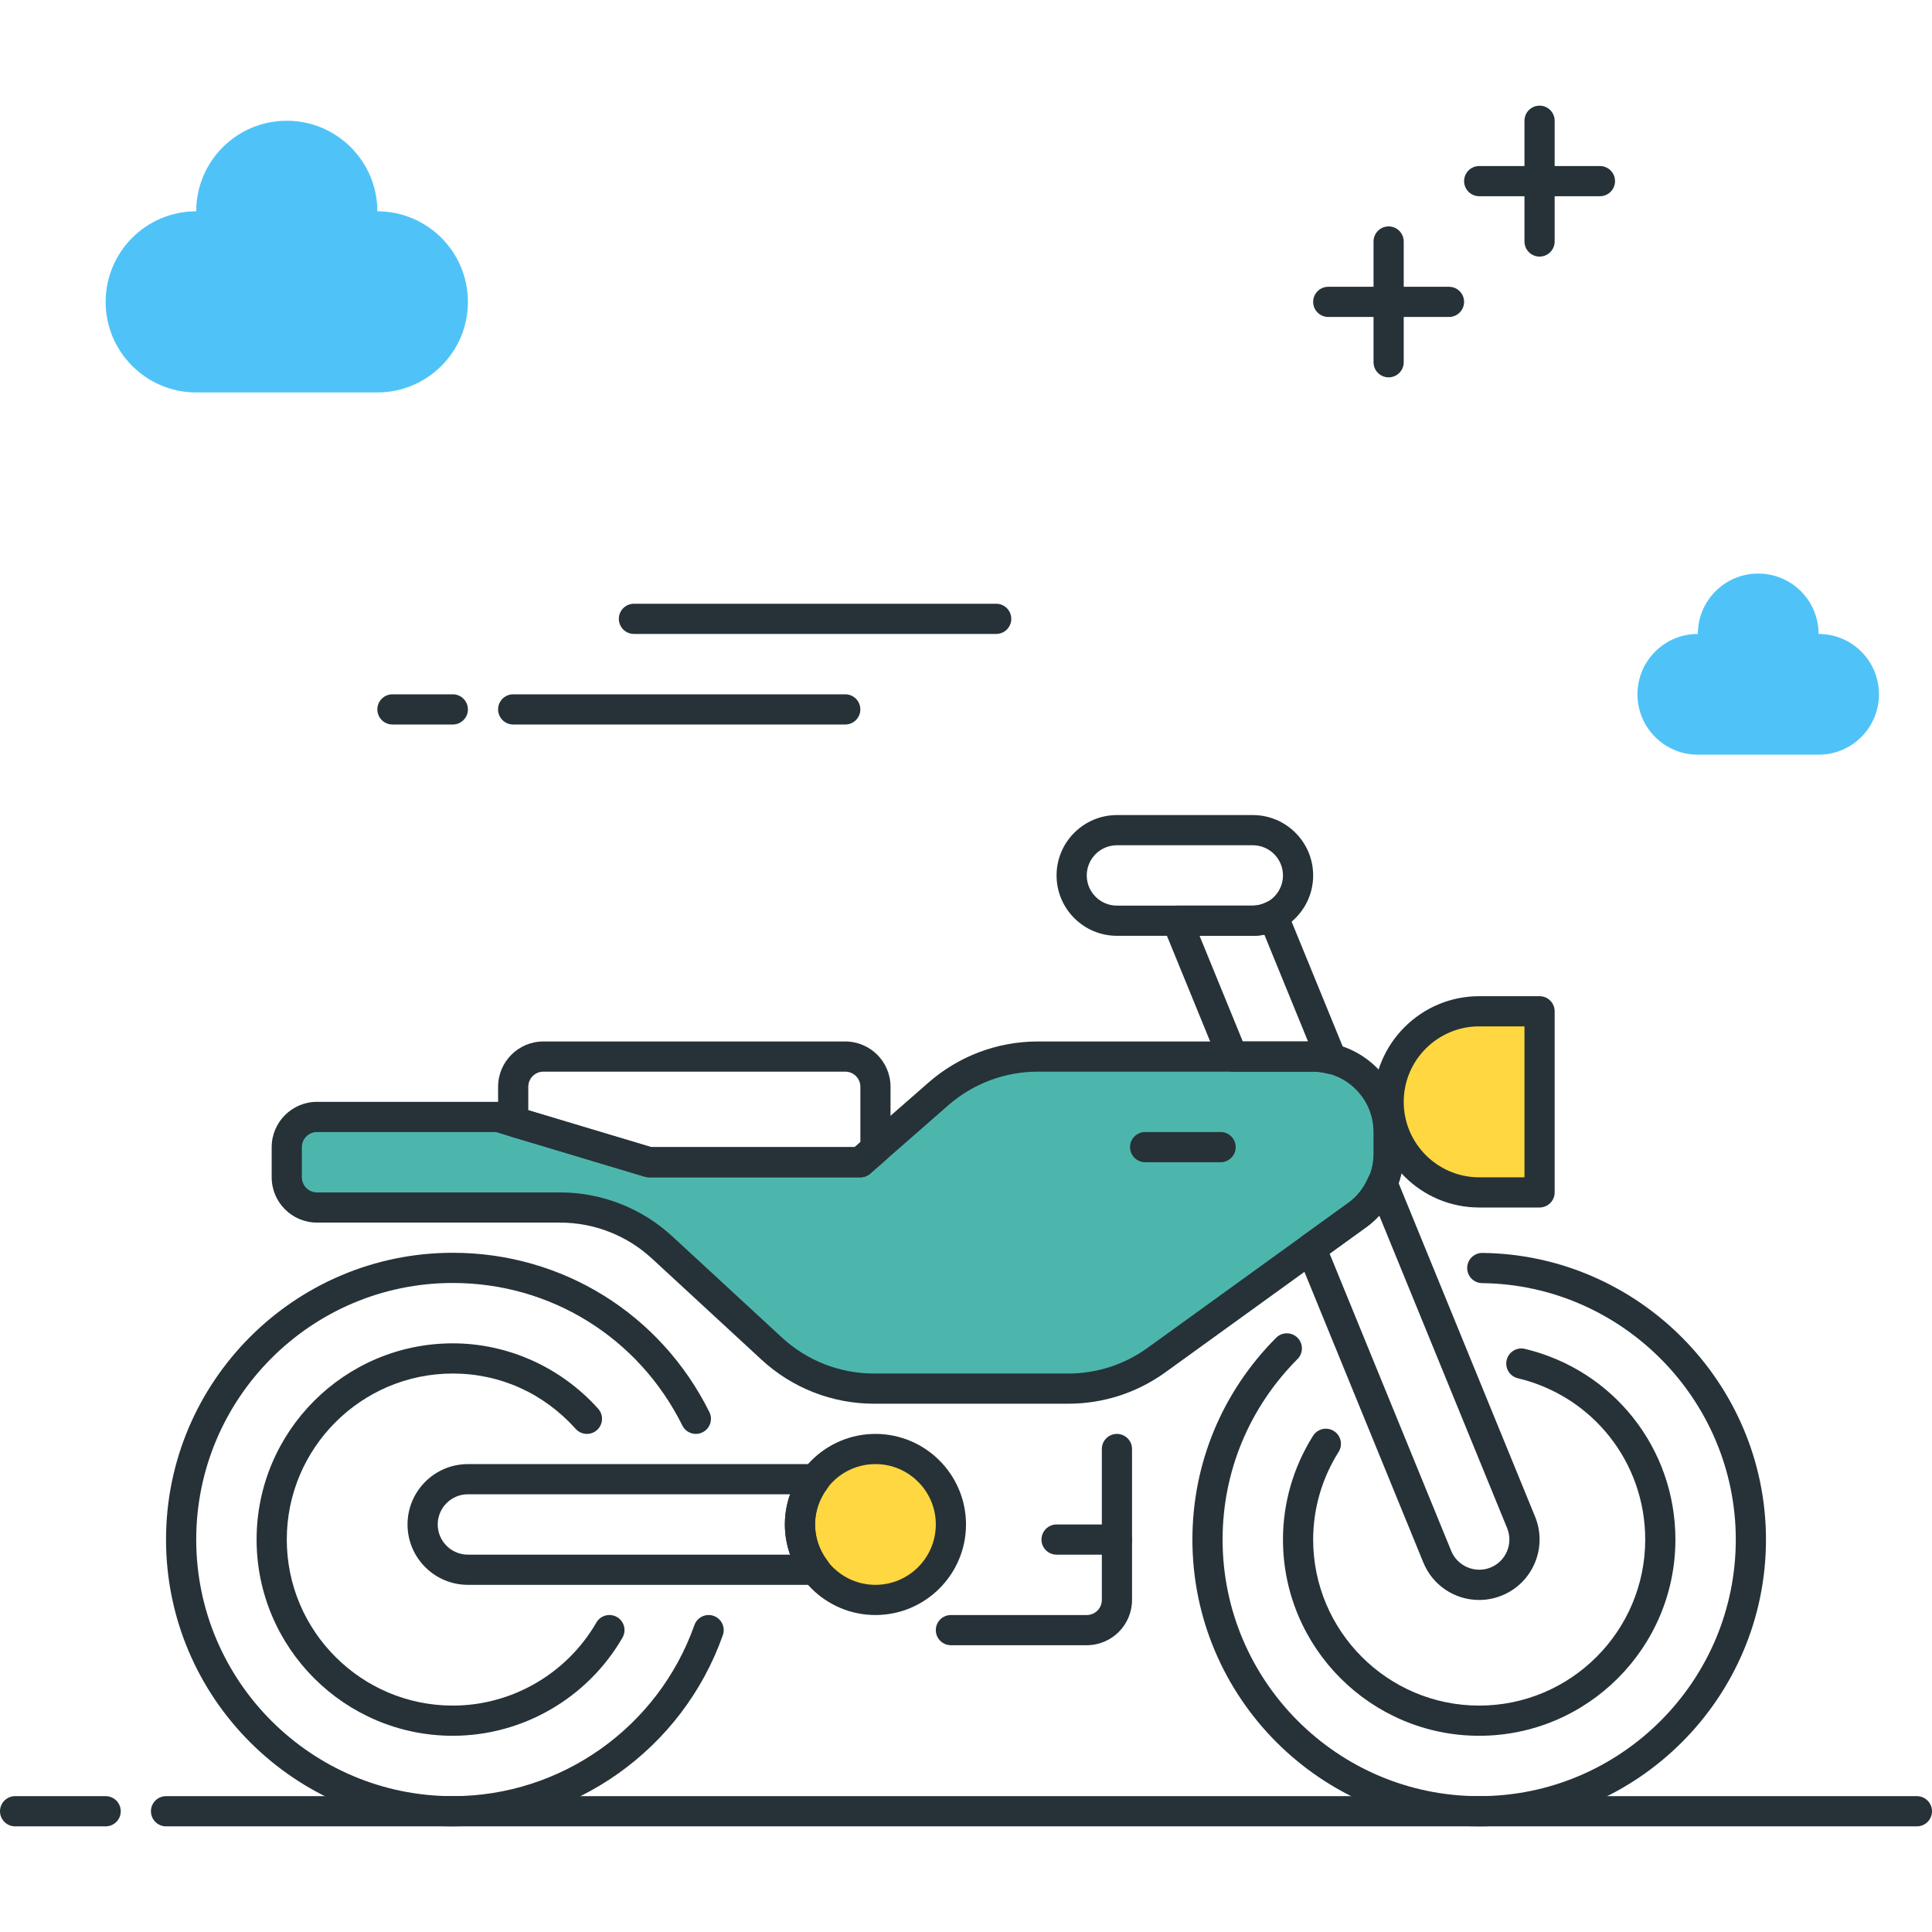 <?xml version="1.0" encoding="utf-8"?>
<!-- Generator: Adobe Illustrator 22.0.0, SVG Export Plug-In . SVG Version: 6.00 Build 0)  -->
<svg version="1.1" id="Layer_1" xmlns="http://www.w3.org/2000/svg" xmlns:xlink="http://www.w3.org/1999/xlink" x="0px" y="0px"
	 viewBox="0 0 64 64" style="enable-background:new 0 0 64 64;" xml:space="preserve">
<style type="text/css">
	.st0{fill:#263238;}
	.st1{fill:#4DB6AC;}
	.st2{fill:#FFD740;}
	.st3{fill:#4FC3F7;}
	.st4{fill:#FF5252;}
	.st5{fill:#FFFFFF;}
</style>
<g>
	<g>
		<path class="st0" d="M15,24h-2c-0.276,0-0.5-0.224-0.5-0.5S12.724,23,13,23h2c0.276,0,0.5,0.224,0.5,0.5S15.277,24,15,24z"/>
	</g>
	<g>
		<path class="st0" d="M28,24H17c-0.276,0-0.5-0.224-0.5-0.5S16.724,23,17,23h11c0.276,0,0.5,0.224,0.5,0.5S28.277,24,28,24z"/>
	</g>
	<g>
		<path class="st0" d="M33,21H21c-0.276,0-0.5-0.224-0.5-0.5S20.724,20,21,20h12c0.276,0,0.5,0.224,0.5,0.5S33.277,21,33,21z"/>
	</g>
	<g>
		<path class="st0" d="M3.5,60.5h-3C0.224,60.5,0,60.276,0,60s0.224-0.5,0.5-0.5h3C3.777,59.5,4,59.724,4,60S3.777,60.5,3.5,60.5z"
			/>
	</g>
	<g>
		<path class="st0" d="M63.5,60.5h-58C5.224,60.5,5,60.276,5,60s0.224-0.5,0.5-0.5h58c0.276,0,0.5,0.224,0.5,0.5
			S63.777,60.5,63.5,60.5z"/>
	</g>
	<g>
		<path class="st3" d="M6.5,7c0-1.657,1.343-3,3-3s3,1.343,3,3c1.657,0,3,1.343,3,3s-1.343,3-3,3h-6c-1.657,0-3-1.343-3-3
			S4.843,7,6.5,7z"/>
	</g>
	<g>
		<path class="st0" d="M53,6.5h-4c-0.276,0-0.5-0.224-0.5-0.5s0.224-0.5,0.5-0.5h4c0.276,0,0.5,0.224,0.5,0.5S53.276,6.5,53,6.5z"/>
	</g>
	<g>
		<path class="st0" d="M51,8.5c-0.276,0-0.5-0.224-0.5-0.5V4c0-0.276,0.224-0.5,0.5-0.5s0.5,0.224,0.5,0.5v4
			C51.5,8.276,51.276,8.5,51,8.5z"/>
	</g>
	<g>
		<path class="st0" d="M48,10.5h-4c-0.276,0-0.5-0.224-0.5-0.5s0.224-0.5,0.5-0.5h4c0.276,0,0.5,0.224,0.5,0.5S48.276,10.5,48,10.5z
			"/>
	</g>
	<g>
		<path class="st0" d="M46,12.5c-0.276,0-0.5-0.224-0.5-0.5V8c0-0.276,0.224-0.5,0.5-0.5s0.5,0.224,0.5,0.5v4
			C46.5,12.276,46.276,12.5,46,12.5z"/>
	</g>
	<g>
		<path class="st3" d="M56.243,21c0-1.105,0.895-2,2-2c1.105,0,2,0.895,2,2c1.105,0,2,0.895,2,2s-0.895,2-2,2h-4
			c-1.105,0-2-0.895-2-2S55.138,21,56.243,21z"/>
	</g>
	<g>
		<path class="st1" d="M43.5,35h-9.121c-1.211,0-2.381,0.44-3.293,1.237L28.5,38.5h-7l-5-1.5h-6c-0.552,0-1,0.448-1,1v1
			c0,0.552,0.448,1,1,1h8.045c1.257,0,2.468,0.473,3.391,1.326l3.627,3.348C26.488,45.527,27.698,46,28.955,46h6.428
			c1.051,0,2.075-0.331,2.927-0.947l6.653-4.805C45.615,39.778,46,39.024,46,38.222V37.5C46,36.119,44.881,35,43.5,35z"/>
		<path class="st0" d="M35.384,46.5h-6.428c-1.386,0-2.711-0.518-3.73-1.459l-3.627-3.348c-0.834-0.77-1.918-1.193-3.052-1.193H10.5
			C9.673,40.5,9,39.827,9,39v-1c0-0.827,0.673-1.5,1.5-1.5h6c0.049,0,0.097,0.007,0.144,0.021L21.574,38h6.739l2.445-2.139
			c1.002-0.878,2.289-1.361,3.622-1.361H43.5c1.654,0,3,1.346,3,3v0.722c0,0.96-0.465,1.869-1.243,2.432l-6.653,4.806
			C37.661,46.14,36.547,46.5,35.384,46.5z M10.5,37.5c-0.276,0-0.5,0.225-0.5,0.5v1c0,0.275,0.224,0.5,0.5,0.5h8.045
			c1.386,0,2.711,0.518,3.73,1.459l3.627,3.348c0.834,0.77,1.918,1.193,3.052,1.193h6.428c0.952,0,1.863-0.295,2.635-0.852
			l6.653-4.806c0.519-0.375,0.829-0.98,0.829-1.621V37.5c0-1.103-0.897-2-2-2h-9.122c-1.09,0-2.143,0.396-2.963,1.113l-2.586,2.263
			C28.739,38.956,28.622,39,28.5,39h-7c-0.049,0-0.097-0.007-0.144-0.021l-4.93-1.479H10.5z"/>
	</g>
	<g>
		<path class="st0" d="M28.5,39h-7c-0.049,0-0.097-0.007-0.144-0.021l-4.5-1.35c-0.211-0.063-0.356-0.258-0.356-0.479V36
			c0-0.827,0.673-1.5,1.5-1.5h10c0.827,0,1.5,0.673,1.5,1.5v2.062c0,0.145-0.062,0.281-0.171,0.376l-0.5,0.438
			C28.739,38.956,28.622,39,28.5,39z M21.574,38h6.739l0.188-0.164V36c0-0.275-0.224-0.5-0.5-0.5H18c-0.276,0-0.5,0.225-0.5,0.5
			v0.778L21.574,38z"/>
	</g>
	<g>
		<path class="st2" d="M49,33.5c-1.657,0-3,1.343-3,3s1.343,3,3,3h2v-6H49z"/>
		<path class="st0" d="M51,40h-2c-1.93,0-3.5-1.57-3.5-3.5S47.071,33,49,33h2c0.276,0,0.5,0.224,0.5,0.5v6
			C51.5,39.776,51.277,40,51,40z M49,34c-1.378,0-2.5,1.121-2.5,2.5S47.622,39,49,39h1.5v-5H49z"/>
	</g>
	<g>
		<path class="st0" d="M36,54.5h-4.5c-0.276,0-0.5-0.224-0.5-0.5s0.224-0.5,0.5-0.5H36c0.276,0,0.5-0.225,0.5-0.5v-5
			c0-0.276,0.224-0.5,0.5-0.5s0.5,0.224,0.5,0.5v5C37.5,53.827,36.828,54.5,36,54.5z"/>
	</g>
	<g>
		<circle class="st2" cx="29" cy="50.5" r="2.5"/>
		<path class="st0" d="M29,53.5c-1.654,0-3-1.346-3-3s1.346-3,3-3s3,1.346,3,3S30.655,53.5,29,53.5z M29,48.5c-1.103,0-2,0.897-2,2
			s0.897,2,2,2s2-0.897,2-2S30.104,48.5,29,48.5z"/>
	</g>
	<g>
		<path class="st0" d="M37,51.5h-2c-0.276,0-0.5-0.224-0.5-0.5s0.224-0.5,0.5-0.5h2c0.276,0,0.5,0.224,0.5,0.5S37.277,51.5,37,51.5z
			"/>
	</g>
	<g>
		<path class="st0" d="M27.012,52.5H15.5c-1.103,0-2-0.897-2-2s0.897-2,2-2h11.511c0.189,0,0.363,0.107,0.448,0.277
			s0.065,0.373-0.049,0.524C27.143,49.656,27,50.071,27,50.5s0.142,0.844,0.41,1.198c0.114,0.151,0.133,0.354,0.049,0.524
			S27.201,52.5,27.012,52.5z M15.5,49.5c-0.551,0-1,0.448-1,1s0.449,1,1,1h10.675C26.06,51.181,26,50.844,26,50.5
			s0.06-0.681,0.175-1H15.5z"/>
	</g>
	<g>
		<path class="st0" d="M15,60.5c-5.238,0-9.5-4.262-9.5-9.5s4.262-9.5,9.5-9.5c3.625,0,6.881,2.022,8.499,5.277
			c0.123,0.247,0.022,0.548-0.225,0.67c-0.249,0.124-0.548,0.022-0.67-0.225C21.156,44.31,18.243,42.5,15,42.5
			c-4.687,0-8.5,3.813-8.5,8.5s3.813,8.5,8.5,8.5c3.587,0,6.803-2.277,8.003-5.667c0.092-0.26,0.377-0.396,0.638-0.305
			c0.26,0.093,0.396,0.378,0.304,0.639C22.605,57.955,19.01,60.5,15,60.5z"/>
	</g>
	<g>
		<path class="st0" d="M15,57.5c-3.584,0-6.5-2.916-6.5-6.5s2.916-6.5,6.5-6.5c1.824,0,3.579,0.789,4.815,2.166
			c0.185,0.205,0.167,0.521-0.038,0.706c-0.205,0.184-0.522,0.168-0.706-0.038C18.009,46.151,16.563,45.5,15,45.5
			c-3.033,0-5.5,2.468-5.5,5.5s2.467,5.5,5.5,5.5c1.952,0,3.774-1.054,4.755-2.75c0.137-0.239,0.443-0.322,0.683-0.183
			c0.239,0.138,0.321,0.443,0.182,0.683C19.462,56.255,17.309,57.5,15,57.5z"/>
	</g>
	<g>
		<path class="st0" d="M49,53.001c-0.816,0-1.543-0.488-1.852-1.245l-4.178-10.213c-0.087-0.214-0.017-0.46,0.17-0.595l1.531-1.105
			c0.281-0.203,0.509-0.497,0.658-0.849c0.079-0.185,0.26-0.305,0.46-0.305c0.001,0,0.002,0,0.003,0
			c0.202,0.001,0.383,0.124,0.46,0.311l4.6,11.243l0,0c0.417,1.021-0.074,2.19-1.094,2.608C49.512,52.951,49.258,53.001,49,53.001z
			 M44.045,41.528l4.029,9.85c0.203,0.498,0.788,0.76,1.307,0.547c0.508-0.208,0.753-0.793,0.545-1.303L45.69,40.266
			c-0.132,0.145-0.276,0.274-0.433,0.388L44.045,41.528z"/>
	</g>
	<g>
		<path class="st0" d="M49,57.5c-3.584,0-6.5-2.916-6.5-6.5c0-1.214,0.345-2.402,0.997-3.439c0.147-0.231,0.455-0.305,0.69-0.156
			c0.233,0.146,0.304,0.455,0.157,0.689C43.792,48.97,43.5,49.976,43.5,51c0,3.032,2.467,5.5,5.5,5.5s5.5-2.468,5.5-5.5
			c0-2.553-1.735-4.75-4.22-5.344c-0.269-0.064-0.434-0.334-0.37-0.603c0.064-0.269,0.338-0.436,0.603-0.37
			C53.45,45.386,55.5,47.983,55.5,51C55.5,54.584,52.584,57.5,49,57.5z"/>
	</g>
	<g>
		<path class="st0" d="M49,60.5c-5.238,0-9.5-4.262-9.5-9.5c0-2.517,0.985-4.891,2.774-6.685c0.195-0.197,0.512-0.195,0.707-0.002
			c0.195,0.195,0.196,0.512,0.001,0.707C41.382,46.627,40.5,48.75,40.5,51c0,4.687,3.813,8.5,8.5,8.5s8.5-3.813,8.5-8.5
			c0-4.632-3.77-8.442-8.404-8.495c-0.276-0.003-0.497-0.229-0.494-0.506c0.003-0.274,0.227-0.494,0.5-0.494
			c0.002,0,0.004,0,0.006,0C54.287,41.563,58.5,45.823,58.5,51C58.5,56.238,54.239,60.5,49,60.5z"/>
	</g>
	<g>
		<path class="st0" d="M41.5,31H37c-1.103,0-2-0.897-2-2s0.897-2,2-2h4.5c1.103,0,2,0.897,2,2S42.604,31,41.5,31z M37,28
			c-0.551,0-1,0.448-1,1s0.449,1,1,1h4.5c0.551,0,1-0.448,1-1s-0.449-1-1-1H37z"/>
	</g>
	<g>
		<path class="st0" d="M44.11,35.584c-0.041,0-0.083-0.005-0.123-0.016C43.803,35.521,43.648,35.5,43.5,35.5h-2.667
			c-0.203,0-0.386-0.123-0.463-0.311l-1.841-4.5c-0.063-0.154-0.045-0.33,0.048-0.468C38.671,30.083,38.827,30,38.993,30H41.5
			c0.148,0,0.297-0.037,0.444-0.11c0.125-0.062,0.269-0.069,0.399-0.021c0.13,0.049,0.234,0.149,0.287,0.278l1.942,4.747
			c0.071,0.175,0.038,0.375-0.085,0.518C44.391,35.522,44.252,35.584,44.11,35.584z M41.169,34.5h2.161l-1.447-3.539
			C41.757,30.987,41.629,31,41.5,31h-1.763L41.169,34.5z"/>
	</g>
	<g>
		<path class="st0" d="M40.434,38.5h-2.5c-0.276,0-0.5-0.224-0.5-0.5s0.224-0.5,0.5-0.5h2.5c0.276,0,0.5,0.224,0.5,0.5
			S40.71,38.5,40.434,38.5z"/>
	</g>
</g>
</svg>
